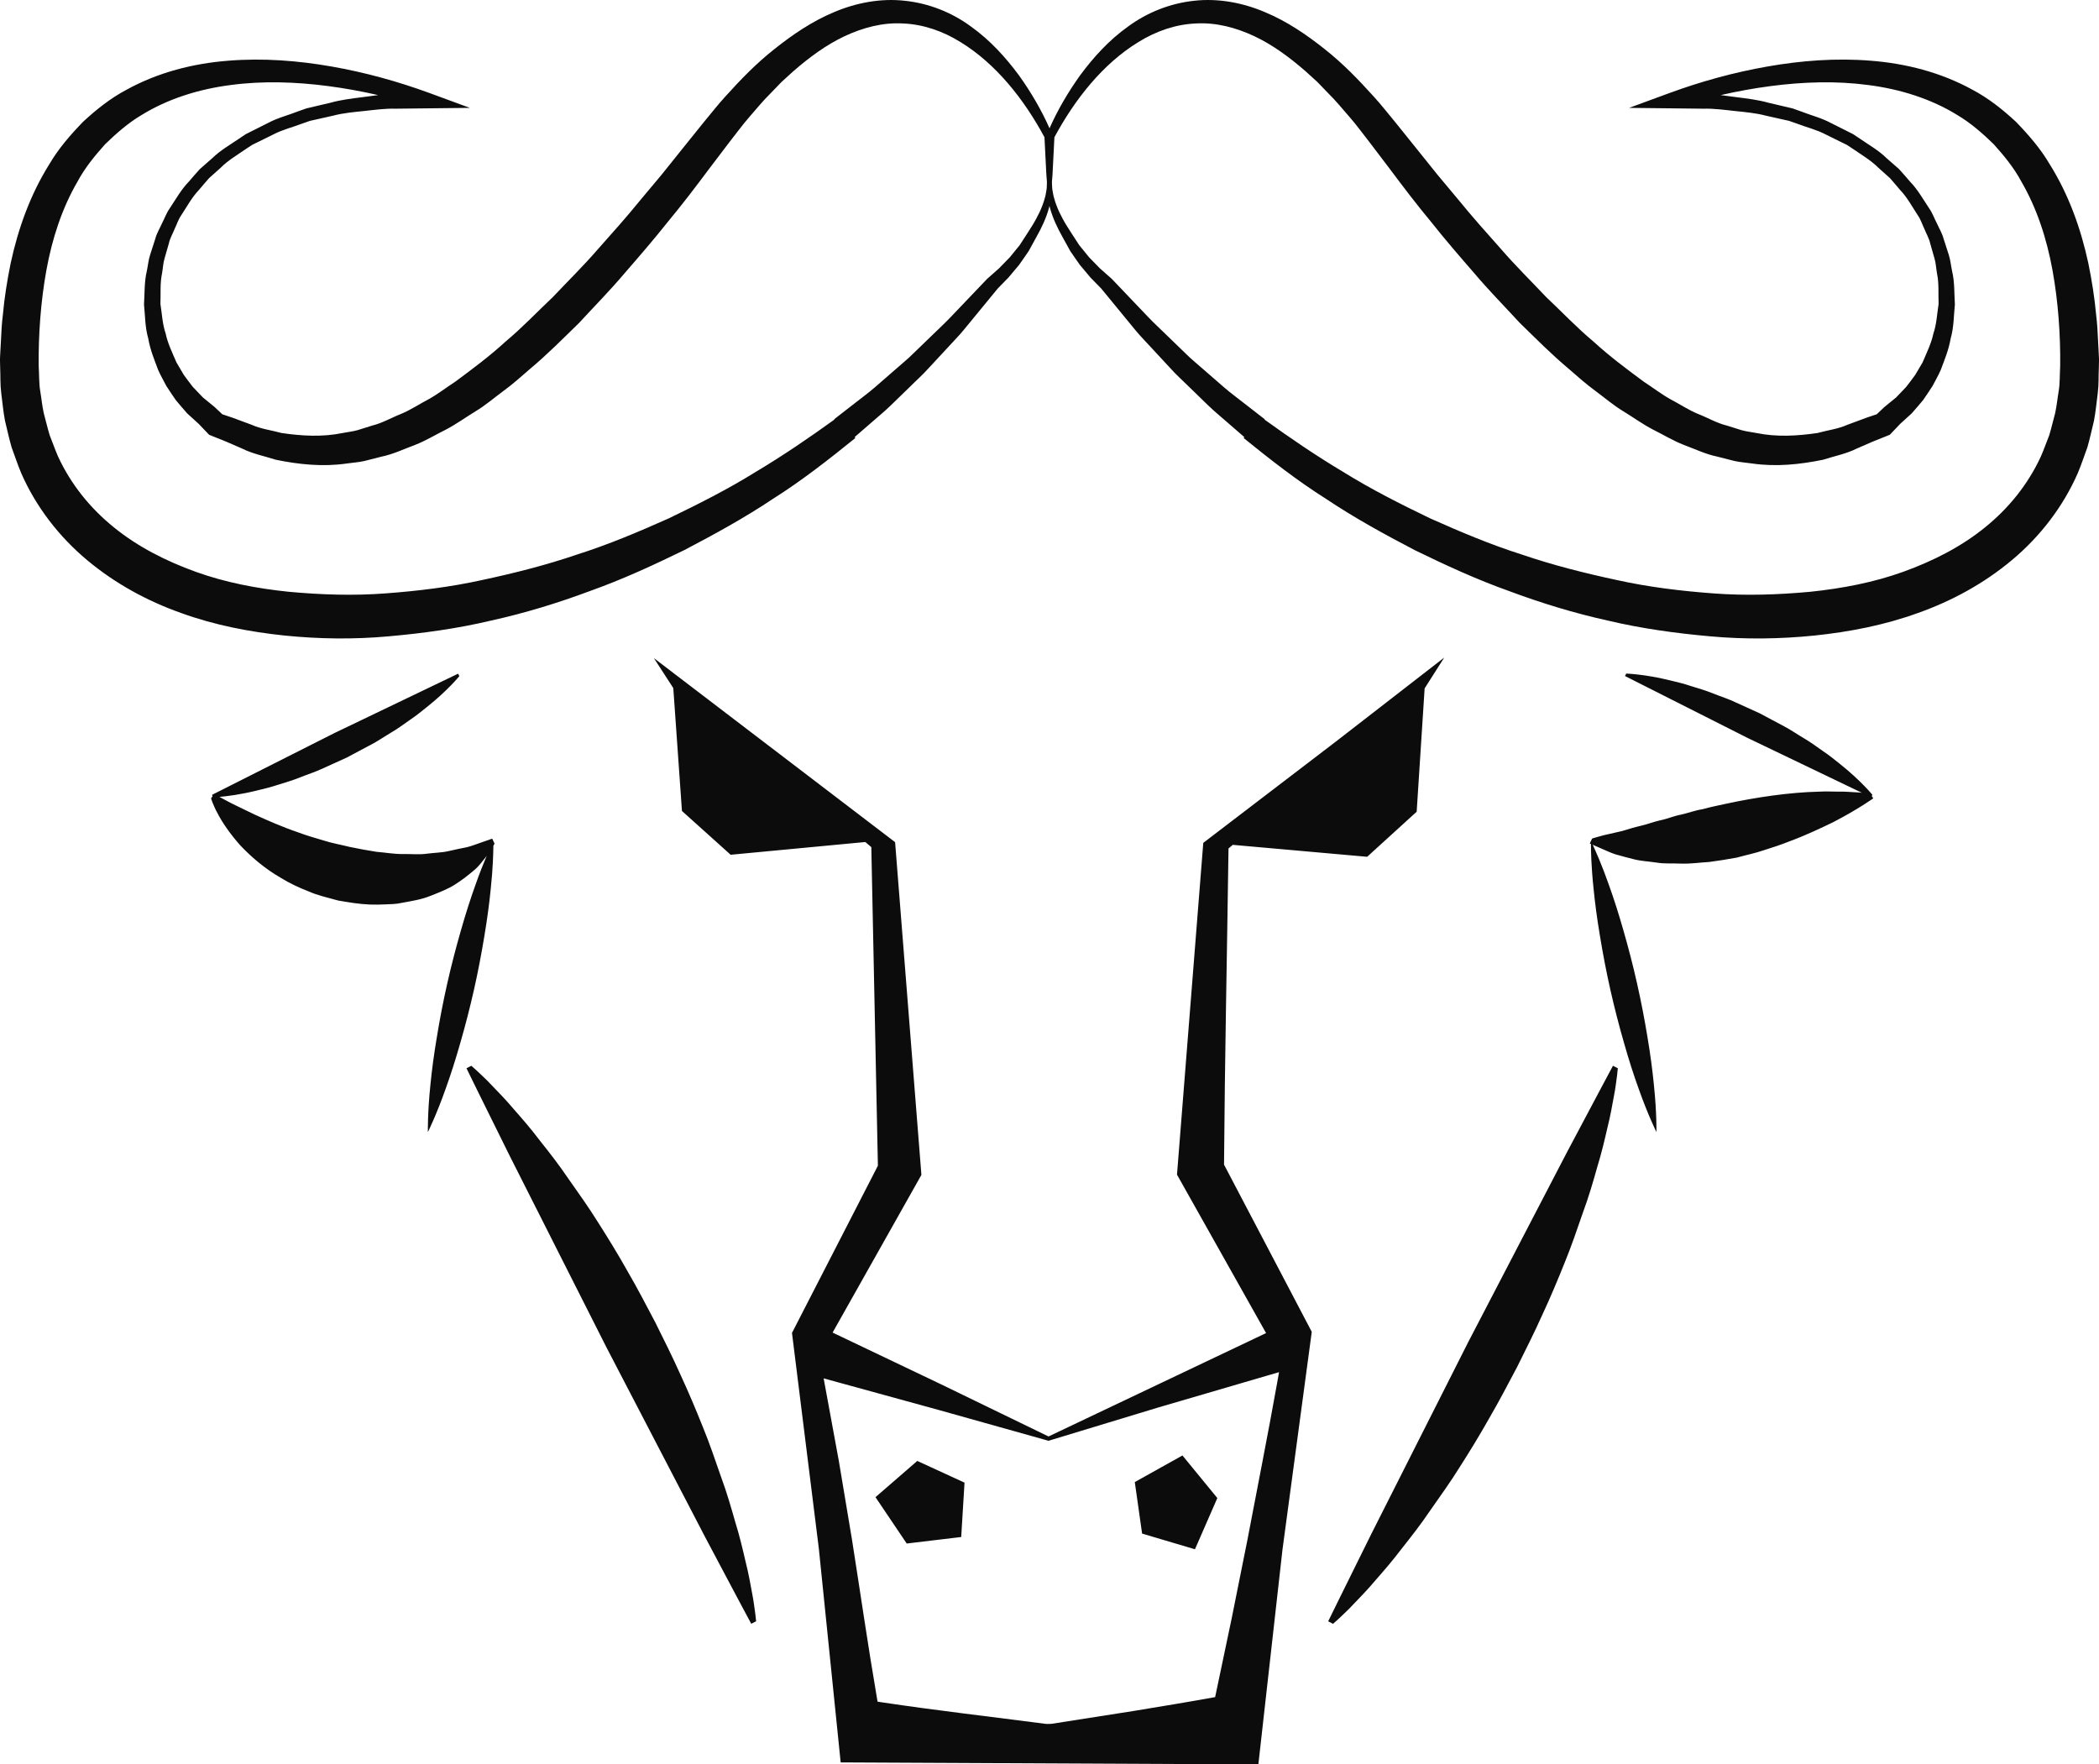 <svg version="1.1" id="图层_1" x="0px" y="0px" width="190px" height="159.711px" viewBox="0 0 190 159.711" enable-background="new 0 0 190 159.711" xml:space="preserve" xmlns="http://www.w3.org/2000/svg" xmlns:xlink="http://www.w3.org/1999/xlink" xmlns:xml="http://www.w3.org/XML/1998/namespace">
  <path fill="#0C0C0C" d="M189.991,32.324l-0.014-0.294l-0.062-1.175c-0.037-0.782-0.072-1.565-0.174-2.35
	c-0.139-1.566-0.393-3.132-0.709-4.688c-0.67-3.103-1.762-6.183-3.496-8.952c-0.822-1.406-1.912-2.658-3.049-3.835
	c-1.203-1.116-2.5-2.147-3.947-2.91c-2.867-1.579-6.057-2.38-9.199-2.624c-3.151-0.257-6.287-0.013-9.338,0.521
	c-3.057,0.535-6.039,1.358-8.932,2.422l-3.607,1.326l3.853,0.042l2.862,0.032c0.959-0.028,1.9,0.106,2.851,0.208
	c0.949,0.099,1.899,0.18,2.819,0.424l1.394,0.313l0.695,0.155l0.672,0.234c0.881,0.342,1.819,0.558,2.655,1.001l1.271,0.627
	l0.637,0.311l0.592,0.39c0.773,0.537,1.597,1.012,2.263,1.683l1.05,0.939c0.313,0.347,0.606,0.712,0.913,1.065
	c0.654,0.681,1.091,1.517,1.604,2.294c0.271,0.385,0.404,0.84,0.607,1.257c0.174,0.434,0.418,0.838,0.518,1.297l0.383,1.34
	c0.135,0.444,0.15,0.916,0.232,1.37c0.194,0.911,0.106,1.845,0.145,2.764c-0.141,0.905-0.182,1.854-0.473,2.684
	c-0.17,0.837-0.601,1.738-0.986,2.628l-0.66,1.117c-0.256,0.367-0.541,0.715-0.807,1.074l-0.922,0.966l-1.027,0.838l-0.053,0.043
	l-0.066,0.064l-0.605,0.572l-0.498,0.168l-0.354,0.119l-0.179,0.063l-0.281,0.106l-1.334,0.494
	c-0.873,0.391-1.814,0.496-2.713,0.747c-1.84,0.271-3.701,0.378-5.523,0.003c-0.455-0.091-0.914-0.132-1.361-0.26l-1.334-0.418
	c-0.901-0.218-1.731-0.713-2.604-1.052c-0.867-0.357-1.672-0.9-2.51-1.337c-0.83-0.464-1.6-1.062-2.402-1.583
	c-1.549-1.146-3.105-2.303-4.549-3.629c-1.497-1.248-2.854-2.684-4.281-4.028c-1.354-1.437-2.762-2.815-4.06-4.315
	c-1.317-1.479-2.638-2.958-3.886-4.493l-1.905-2.279l-1.88-2.344l-1.879-2.336c-0.664-0.786-1.282-1.604-1.981-2.363
	c-1.381-1.531-2.819-3.027-4.473-4.325c-1.636-1.302-3.397-2.504-5.394-3.337c-1.979-0.844-4.213-1.275-6.406-1.029
	c-2.188,0.229-4.273,1.072-5.979,2.33c-1.73,1.231-3.14,2.787-4.359,4.438c-1.076,1.51-2.006,3.089-2.754,4.777
	c-0.749-1.688-1.679-3.268-2.755-4.777c-1.22-1.649-2.628-3.205-4.36-4.438c-1.704-1.258-3.789-2.102-5.979-2.329
	c-2.192-0.247-4.427,0.185-6.405,1.026c-1.995,0.833-3.756,2.036-5.393,3.338c-1.653,1.299-3.093,2.793-4.473,4.325
	c-0.7,0.761-1.319,1.576-1.982,2.363l-1.879,2.336l-1.88,2.344l-1.906,2.278c-1.248,1.537-2.567,3.016-3.885,4.495
	c-1.298,1.497-2.705,2.88-4.06,4.313c-1.429,1.348-2.784,2.782-4.281,4.03c-1.443,1.325-3.001,2.481-4.55,3.629
	c-0.802,0.521-1.571,1.119-2.401,1.582c-0.838,0.438-1.643,0.979-2.51,1.338c-0.87,0.339-1.702,0.834-2.604,1.052l-1.334,0.418
	c-0.447,0.128-0.907,0.169-1.362,0.26c-1.82,0.375-3.683,0.269-5.522-0.003c-0.898-0.251-1.84-0.356-2.713-0.747l-1.334-0.494
	l-0.282-0.106l-0.178-0.062l-0.355-0.119L20.123,37.5l-0.61-0.575l-0.065-0.062l-0.052-0.043l-1.027-0.84l-0.922-0.966
	c-0.266-0.36-0.55-0.707-0.807-1.075l-0.658-1.117c-0.388-0.89-0.818-1.792-0.985-2.628c-0.292-0.827-0.334-1.777-0.475-2.683
	c0.037-0.92-0.05-1.853,0.145-2.765c0.082-0.454,0.098-0.927,0.232-1.369l0.386-1.34c0.097-0.459,0.341-0.863,0.515-1.297
	c0.204-0.419,0.338-0.873,0.607-1.257c0.514-0.777,0.952-1.613,1.605-2.294c0.306-0.354,0.599-0.72,0.913-1.065l1.051-0.939
	c0.663-0.671,1.485-1.146,2.26-1.683l0.591-0.39l0.637-0.311l1.271-0.627c0.836-0.443,1.775-0.659,2.657-1.001l0.671-0.234
	l0.696-0.155l1.391-0.313c0.921-0.244,1.872-0.325,2.82-0.424c0.949-0.102,1.891-0.236,2.851-0.208l2.862-0.032l3.85-0.042
	l-3.605-1.326c-2.892-1.063-5.875-1.887-8.931-2.422c-3.052-0.532-6.187-0.776-9.34-0.521c-3.144,0.245-6.33,1.045-9.197,2.624
	c-1.448,0.763-2.744,1.794-3.947,2.91c-1.138,1.177-2.227,2.429-3.049,3.837c-1.735,2.769-2.826,5.85-3.496,8.95
	c-0.317,1.556-0.57,3.12-0.709,4.688c-0.102,0.785-0.137,1.566-0.174,2.35L0.02,32.03l-0.014,0.294l-0.007,0.232l0.003,0.143
	l0.013,0.57c0.038,0.779-0.009,1.479,0.098,2.321c0.109,0.835,0.183,1.689,0.342,2.506c0.199,0.799,0.365,1.607,0.598,2.399
	c0.287,0.776,0.545,1.567,0.867,2.331c1.333,3.052,3.437,5.765,5.972,7.881c2.536,2.122,5.454,3.702,8.494,4.779
	c3.04,1.104,6.197,1.708,9.348,2.04c3.154,0.321,6.325,0.359,9.45,0.073c3.125-0.277,6.235-0.705,9.272-1.426
	c3.048-0.672,6.034-1.587,8.946-2.674c2.93-1.042,5.753-2.346,8.536-3.703c2.745-1.438,5.464-2.924,8.037-4.646
	c2.615-1.649,5.051-3.563,7.448-5.5l-0.059-0.087l1.463-1.269c0.599-0.534,1.226-1.034,1.8-1.593l1.723-1.673
	c0.563-0.566,1.168-1.093,1.697-1.689l1.628-1.756c0.533-0.594,1.104-1.152,1.605-1.771l3.029-3.688l-0.064,0.063l1.043-1.066
	l0.963-1.148c0.293-0.407,0.573-0.824,0.857-1.234l0.724-1.315l-0.017,0.028c0.479-0.843,0.896-1.73,1.152-2.681
	c0.015-0.044,0.019-0.093,0.031-0.139c0.012,0.045,0.017,0.094,0.031,0.139c0.257,0.949,0.673,1.838,1.151,2.681l-0.018-0.028
	l0.727,1.315c0.285,0.41,0.564,0.827,0.857,1.234l0.963,1.148l1.043,1.066l-0.063-0.063l3.028,3.688
	c0.502,0.622,1.072,1.181,1.606,1.773l1.628,1.757c0.529,0.597,1.135,1.124,1.697,1.688l1.723,1.673
	c0.574,0.559,1.201,1.061,1.801,1.593l1.463,1.269l-0.059,0.086c2.396,1.937,4.833,3.851,7.449,5.5
	c2.572,1.724,5.291,3.21,8.036,4.646c2.782,1.357,5.606,2.661,8.536,3.703c2.912,1.087,5.896,2.002,8.947,2.674
	c3.035,0.721,6.146,1.147,9.27,1.426c3.127,0.284,6.299,0.248,9.451-0.073c3.15-0.332,6.309-0.936,9.348-2.04
	c3.041-1.077,5.959-2.657,8.496-4.78c2.535-2.115,4.637-4.828,5.971-7.88c0.322-0.765,0.58-1.557,0.867-2.331
	c0.232-0.792,0.398-1.602,0.596-2.399c0.16-0.815,0.232-1.673,0.344-2.506c0.105-0.846,0.06-1.542,0.099-2.321l0.013-0.569
	l0.004-0.144L189.991,32.324z M94.713,17.271c-0.042,0.225-0.066,0.445-0.14,0.662c-0.063,0.218-0.119,0.437-0.21,0.646
	c-0.154,0.426-0.357,0.836-0.574,1.236c-0.215,0.403-0.464,0.79-0.712,1.177L93.06,21.02l-0.762,1.174
	c-0.297,0.362-0.585,0.729-0.884,1.088l-0.979,1.005l-1.056,0.935l-0.01,0.005l-0.056,0.061l-3.25,3.406
	c-0.539,0.569-1.12,1.098-1.677,1.646l-1.687,1.631c-0.55,0.557-1.168,1.038-1.748,1.56l-1.766,1.536
	c-0.586,0.514-1.224,0.964-1.831,1.449l-1.842,1.432l0.02,0.03c-2.311,1.666-4.662,3.27-7.101,4.725
	c-2.537,1.579-5.208,2.926-7.891,4.218c-2.72,1.216-5.468,2.375-8.302,3.275c-2.812,0.96-5.693,1.687-8.583,2.305
	c-2.89,0.641-5.827,0.995-8.755,1.212c-2.936,0.224-5.869,0.12-8.76-0.146c-2.887-0.297-5.749-0.842-8.433-1.812
	c-2.676-0.967-5.221-2.252-7.377-4.004c-2.161-1.737-3.919-3.923-5.072-6.425c-0.277-0.631-0.5-1.286-0.759-1.929
	c-0.205-0.661-0.354-1.343-0.54-2.013c-0.146-0.671-0.205-1.336-0.319-2.004c-0.113-0.659-0.087-1.49-0.136-2.229
	c-0.035-2.813,0.183-5.853,0.694-8.679c0.517-2.853,1.411-5.617,2.831-8.054c0.67-1.248,1.565-2.332,2.497-3.371
	c1.001-0.97,2.057-1.9,3.268-2.622c2.396-1.482,5.196-2.357,8.088-2.729c2.896-0.388,5.885-0.29,8.835,0.097
	c1.513,0.198,3.02,0.474,4.515,0.815c-0.475,0.056-0.948,0.125-1.422,0.187c-0.979,0.126-1.959,0.239-2.914,0.509L28.45,9.644
	l-0.721,0.17l-0.701,0.249c-0.923,0.364-1.895,0.601-2.773,1.071l-1.333,0.67l-0.667,0.335l-0.621,0.414
	c-0.82,0.566-1.697,1.055-2.415,1.762l-1.128,0.989c-0.341,0.366-0.661,0.753-0.992,1.131c-0.704,0.723-1.192,1.61-1.75,2.445
	c-0.29,0.414-0.452,0.897-0.688,1.342c-0.202,0.461-0.476,0.896-0.602,1.386l-0.465,1.443c-0.159,0.479-0.199,0.989-0.304,1.485
	c-0.239,0.991-0.189,2.016-0.254,3.028c0.104,1.016,0.087,2.029,0.38,3.062c0.19,1.081,0.564,1.953,0.901,2.863
	c0.258,0.573,0.486,0.949,0.734,1.435c0.273,0.443,0.578,0.868,0.871,1.302c0.328,0.405,0.68,0.796,1.024,1.195l1.17,1.064
	l-0.115-0.103l0.795,0.835l0.131,0.137l0.268,0.109l1.29,0.518l1.451,0.631c0.946,0.474,2.012,0.674,3.026,1.002
	c2.09,0.432,4.283,0.656,6.42,0.342c0.533-0.076,1.079-0.108,1.603-0.227l1.557-0.396c1.064-0.22,2.016-0.686,3.017-1.055
	c0.994-0.385,1.883-0.939,2.831-1.406c0.932-0.489,1.771-1.102,2.663-1.646c0.898-0.54,1.676-1.216,2.509-1.831
	c0.84-0.61,1.606-1.294,2.379-1.97c1.581-1.319,3.014-2.769,4.476-4.194c1.376-1.495,2.811-2.944,4.116-4.493
	c1.327-1.529,2.654-3.06,3.913-4.649c1.302-1.565,2.519-3.166,3.716-4.769l1.82-2.398c0.607-0.761,1.178-1.563,1.814-2.293
	c0.641-0.728,1.251-1.492,1.938-2.164l1.006-1.042l1.063-0.968c1.438-1.25,2.975-2.394,4.655-3.182
	c1.675-0.784,3.475-1.255,5.286-1.149c1.81,0.074,3.597,0.685,5.201,1.685c3.222,1.972,5.756,5.189,7.599,8.611l0.175,3.444
	l0.004,0.048l0.002,0.012c0.013,0.226,0.049,0.449,0.041,0.674C94.749,16.824,94.766,17.049,94.713,17.271z M186.354,35.381
	c-0.115,0.668-0.175,1.331-0.32,2.004c-0.187,0.67-0.334,1.352-0.538,2.013c-0.261,0.642-0.48,1.297-0.761,1.926
	c-1.151,2.505-2.91,4.689-5.069,6.428c-2.158,1.752-4.701,3.037-7.379,4.004c-2.685,0.97-5.546,1.513-8.433,1.812
	c-2.892,0.266-5.824,0.368-8.759,0.146c-2.93-0.217-5.866-0.571-8.756-1.212c-2.89-0.618-5.771-1.345-8.584-2.305
	c-2.834-0.9-5.58-2.061-8.299-3.275c-2.685-1.292-5.354-2.639-7.893-4.218c-2.439-1.456-4.789-3.06-7.102-4.726l0.02-0.029
	l-1.844-1.432c-0.605-0.482-1.243-0.937-1.829-1.449l-1.767-1.537c-0.578-0.521-1.197-1.003-1.748-1.56l-1.686-1.632
	c-0.557-0.55-1.139-1.075-1.678-1.646l-3.25-3.406l-0.057-0.061l-0.009-0.005l-1.056-0.935l-0.979-1.005
	c-0.3-0.357-0.588-0.726-0.885-1.088l-0.762-1.174l-0.016-0.026c-0.248-0.387-0.498-0.772-0.713-1.177
	c-0.217-0.4-0.42-0.812-0.574-1.236c-0.09-0.211-0.146-0.429-0.208-0.646c-0.074-0.217-0.099-0.438-0.141-0.662
	c-0.053-0.222-0.035-0.445-0.057-0.672c-0.007-0.225,0.029-0.446,0.041-0.673l0.002-0.005l0.001-0.005l0.004-0.053l0.143-2.81
	v-0.022l0.033-0.611c1.843-3.422,4.377-6.641,7.599-8.612c1.605-1,3.393-1.609,5.203-1.685c1.812-0.104,3.609,0.365,5.284,1.149
	c1.681,0.788,3.218,1.932,4.654,3.183l1.063,0.967l1.006,1.043c0.688,0.671,1.297,1.438,1.938,2.164
	c0.639,0.73,1.208,1.531,1.813,2.293l1.822,2.399c1.196,1.601,2.414,3.2,3.717,4.768c1.258,1.591,2.586,3.121,3.912,4.648
	c1.307,1.55,2.74,2.998,4.116,4.493c1.462,1.427,2.896,2.875,4.476,4.196c0.773,0.676,1.539,1.355,2.379,1.968
	c0.834,0.616,1.611,1.291,2.509,1.831c0.894,0.547,1.731,1.157,2.664,1.646c0.946,0.467,1.836,1.021,2.83,1.406
	c1.002,0.369,1.954,0.835,3.019,1.055l1.557,0.396c0.522,0.117,1.068,0.149,1.602,0.227c2.137,0.314,4.33,0.09,6.42-0.342
	c1.016-0.328,2.08-0.528,3.027-1.002l1.451-0.631l1.289-0.519l0.27-0.108l0.131-0.137l0.795-0.836l-0.117,0.104l1.17-1.064
	c0.344-0.397,0.695-0.79,1.025-1.194c0.293-0.434,0.598-0.857,0.871-1.302c0.248-0.484,0.477-0.86,0.734-1.435
	c0.336-0.91,0.713-1.782,0.902-2.862c0.293-1.032,0.272-2.046,0.379-3.063c-0.064-1.015-0.015-2.038-0.254-3.029
	c-0.105-0.494-0.146-1.005-0.304-1.485l-0.465-1.442c-0.127-0.49-0.399-0.926-0.603-1.386c-0.236-0.443-0.397-0.929-0.688-1.343
	c-0.559-0.834-1.047-1.724-1.752-2.445c-0.33-0.376-0.65-0.765-0.992-1.131l-1.129-0.989c-0.717-0.707-1.594-1.194-2.412-1.762
	l-0.623-0.414l-0.666-0.335l-1.334-0.67c-0.879-0.472-1.85-0.707-2.773-1.071l-0.699-0.249l-0.723-0.17l-1.445-0.339
	c-0.954-0.27-1.934-0.383-2.913-0.509c-0.474-0.063-0.948-0.131-1.423-0.187c1.494-0.342,3-0.617,4.515-0.815
	c2.951-0.387,5.938-0.483,8.836-0.097c2.892,0.37,5.69,1.245,8.088,2.729c1.212,0.722,2.267,1.652,3.267,2.622
	c0.934,1.039,1.828,2.123,2.498,3.371c1.42,2.437,2.313,5.201,2.832,8.054c0.512,2.825,0.729,5.864,0.692,8.679
	C186.44,33.891,186.469,34.722,186.354,35.381z M83.031,132.242l4.277,1.965l-0.3,4.922l-4.932,0.59l-2.828-4.197L83.031,132.242z
	 M102.721,134.156l4.313-2.408l3.158,3.854l-2.025,4.637l-4.785-1.42L102.721,134.156z M110.799,105.424v-0.061
	c0.067-9.467,0.271-18.931,0.402-28.395l0.004-0.166l0.129-0.112l0.133-0.112l0.119-0.103l0.157,0.013l12.011,1.068l4.482-4.08
	l0.713-11.044l0.008-0.122l0.068-0.106l1.706-2.681l-9.81,7.604l-12.002,9.169l-2.379,30.031l7.896,14.044l0.169,0.299l-0.308,0.146
	l-19.283,9.164l-0.103,0.049l-0.099-0.049l-9.602-4.66l-9.634-4.596l-0.21-0.1l0.115-0.205l7.924-14.068l-2.382-30.12L59.187,59.57
	l1.682,2.594l0.075,0.117l0.012,0.143l0.773,10.983l4.409,3.965l11.932-1.129l0.26-0.024l0.199,0.172l0.134,0.113l0.209,0.179
	l0.005,0.276l0.586,28.394l0.004,0.165l-0.075,0.146l-7.702,14.99l2.434,19.55l1.973,19.327l37.809,0.181l2.185-19.457l2.649-19.7
	l-7.915-15.084L110.799,105.424z M115.779,124.207l-0.178,0.998c-0.846,4.744-1.791,9.471-2.689,14.205l-1.422,7.09l-1.496,7.121
	l-0.044,0.008c-2.456,0.445-4.92,0.85-7.383,1.254l-7.395,1.158l-0.026,0.004h-0.037l-0.381,0.004h-0.029l-0.033-0.004
	c-4.948-0.648-9.907-1.213-14.843-1.953l-0.385-0.059l-0.065-0.375c-0.815-4.75-1.498-9.521-2.25-14.283l-1.192-7.131l-1.308-7.109
	l-0.067-0.367l0.366,0.101l10.033,2.756l9.957,2.793l0.005-0.002h0.003l9.898-3.004l9.984-2.921L115.779,124.207z M42.907,89.578
	c-0.371,1.646-0.794,3.28-1.234,4.804c-0.432,1.523-0.886,2.937-1.32,4.135c-0.844,2.405-1.622,3.96-1.622,3.96
	s-0.036-1.737,0.229-4.271c0.122-1.271,0.316-2.739,0.58-4.304c0.253-1.563,0.572-3.222,0.943-4.869
	c0.37-1.646,0.797-3.279,1.236-4.802c0.434-1.523,0.888-2.936,1.321-4.136c0.375-1.07,0.732-1.958,1.019-2.63
	c-0.027,0.036-0.044,0.066-0.074,0.103c-0.281,0.346-0.623,0.843-1.098,1.229c-0.471,0.396-1.029,0.844-1.688,1.262
	c-0.658,0.424-1.411,0.706-2.236,1.036c-0.83,0.338-1.704,0.465-2.642,0.64c-0.47,0.108-0.934,0.105-1.408,0.128
	c-0.474,0.026-0.956,0.031-1.441,0.015c-0.958-0.037-1.914-0.199-2.862-0.363c-0.912-0.26-1.857-0.456-2.701-0.837
	c-0.864-0.335-1.688-0.724-2.436-1.184c-1.521-0.87-2.772-1.96-3.747-2.998c-0.955-1.081-1.638-2.102-2.046-2.902
	c-0.217-0.37-0.347-0.74-0.446-0.959c-0.094-0.229-0.126-0.364-0.126-0.364l0.135-0.209l-0.055-0.111c0,0,0.074-0.036,0.188-0.095
	l0.001-0.001h0.001c0.989-0.499,5.936-2.996,10.896-5.5c5.599-2.686,11.196-5.374,11.196-5.374l0.108,0.225
	c0-0.001-1.078,1.322-2.945,2.801c-0.463,0.378-0.968,0.78-1.525,1.157c-0.552,0.39-1.128,0.813-1.757,1.181
	c-0.63,0.37-1.249,0.813-1.935,1.151c-0.675,0.357-1.361,0.723-2.046,1.087c-0.707,0.321-1.415,0.642-2.111,0.957
	c-0.688,0.33-1.417,0.555-2.093,0.827c-0.675,0.275-1.363,0.47-2.007,0.673c-0.64,0.214-1.268,0.364-1.847,0.503
	c-1.519,0.381-2.764,0.531-3.447,0.592c0.143,0.079,0.304,0.167,0.505,0.273c0.635,0.354,1.58,0.787,2.697,1.333
	c1.133,0.514,2.458,1.106,3.928,1.607c0.727,0.272,1.493,0.498,2.274,0.726c0.775,0.25,1.591,0.388,2.389,0.589
	c0.805,0.164,1.614,0.32,2.413,0.442c0.804,0.065,1.595,0.206,2.362,0.204c0.767-0.019,1.518,0.069,2.213-0.034
	c0.697-0.088,1.37-0.096,1.967-0.235c0.597-0.143,1.148-0.25,1.642-0.349c0.485-0.116,0.885-0.296,1.228-0.402
	c0.681-0.238,1.07-0.374,1.07-0.374l0.213,0.448c0,0-0.042,0.083-0.106,0.198c-0.006,0.656-0.042,2.043-0.233,3.849
	c-0.123,1.271-0.317,2.74-0.579,4.304C43.591,86.272,43.278,87.931,42.907,89.578z M68.369,146.083
	c0.049,0.439,0.074,0.674,0.074,0.674l-0.441,0.227c0,0-0.417-0.778-1.145-2.141c-0.726-1.365-1.76-3.316-3.002-5.656
	c-2.444-4.699-5.703-10.967-8.962-17.231c-3.186-6.306-6.369-12.609-8.759-17.337c-1.175-2.374-2.153-4.354-2.839-5.738
	c-0.681-1.388-1.07-2.182-1.07-2.182l0.441-0.226c0,0,0.177,0.157,0.506,0.453c0.31,0.308,0.806,0.734,1.35,1.323
	c0.557,0.583,1.254,1.28,1.962,2.127c0.734,0.832,1.559,1.773,2.368,2.848c0.843,1.057,1.743,2.206,2.599,3.473
	c0.881,1.256,1.828,2.567,2.704,3.979c0.89,1.403,1.794,2.864,2.642,4.383c0.878,1.502,1.689,3.07,2.515,4.632
	c0.785,1.584,1.578,3.16,2.287,4.75c0.73,1.58,1.397,3.16,2.013,4.705c0.634,1.535,1.141,3.074,1.649,4.518
	c0.531,1.434,0.933,2.84,1.303,4.139c0.4,1.283,0.682,2.502,0.932,3.584c0.275,1.066,0.435,2.041,0.585,2.832
	C68.241,145.001,68.298,145.654,68.369,146.083z M169.43,72.058l0.135,0.208c0,0-1.379,0.993-3.625,2.156
	c-1.141,0.55-2.475,1.188-3.963,1.737c-0.736,0.298-1.518,0.55-2.311,0.801c-0.789,0.275-1.627,0.438-2.443,0.667
	c-0.836,0.153-1.678,0.292-2.506,0.398c-0.838,0.047-1.656,0.17-2.457,0.149c-0.799-0.037-1.576,0.029-2.303-0.093
	c-0.728-0.11-1.425-0.14-2.046-0.298c-0.622-0.152-1.188-0.313-1.688-0.452c-0.494-0.158-0.9-0.373-1.248-0.512
	c-0.35-0.151-0.619-0.27-0.801-0.349c0.27,0.578,0.844,1.869,1.457,3.619c0.434,1.2,0.887,2.611,1.321,4.136
	c0.438,1.521,0.865,3.155,1.234,4.802c0.37,1.647,0.69,3.306,0.944,4.869c0.263,1.563,0.457,3.033,0.578,4.304
	c0.269,2.534,0.23,4.271,0.23,4.271s-0.777-1.555-1.623-3.96c-0.434-1.198-0.889-2.61-1.318-4.135
	c-0.441-1.522-0.863-3.157-1.234-4.805c-0.371-1.646-0.684-3.306-0.94-4.868c-0.263-1.563-0.457-3.032-0.579-4.304
	c-0.208-1.957-0.234-3.428-0.234-4.001c-0.063-0.026-0.105-0.045-0.105-0.045l0.105-0.224v-0.001l0,0l0.107-0.226
	c0,0,0.131-0.037,0.375-0.111c0.235-0.055,0.592-0.182,0.985-0.257c0.382-0.089,0.843-0.193,1.375-0.315
	c0.521-0.157,1.082-0.336,1.644-0.462c0.561-0.123,1.178-0.367,1.774-0.501c0.594-0.111,1.245-0.395,1.875-0.513
	c0.635-0.137,1.305-0.396,1.969-0.494c0.67-0.193,1.365-0.325,2.058-0.48c2.789-0.605,5.824-1.045,8.424-1.107
	c0.635-0.04,1.268-0.005,1.818-0.003c0.545-0.02,1.067,0.039,1.485,0.054c0.237,0.005,0.446,0.027,0.635,0.049
	c-1.76-0.845-6.053-2.906-10.354-4.97c-5.543-2.798-11.086-5.597-11.086-5.597l0.108-0.224c0,0.002,1.705,0.05,4.019,0.628
	c0.58,0.137,1.207,0.289,1.846,0.504c0.646,0.198,1.332,0.396,2.008,0.672c0.676,0.273,1.406,0.493,2.092,0.83
	c0.695,0.316,1.402,0.639,2.109,0.959c0.686,0.365,1.371,0.73,2.047,1.089c0.682,0.346,1.303,0.783,1.932,1.154
	c0.631,0.366,1.205,0.795,1.758,1.183c0.558,0.373,1.062,0.779,1.525,1.154c1.867,1.479,2.947,2.798,2.947,2.798L169.43,72.058z
	 M146.004,96.472l0.44,0.226c0,0-0.024,0.235-0.071,0.677c-0.068,0.431-0.127,1.083-0.287,1.868
	c-0.148,0.793-0.31,1.765-0.582,2.834c-0.248,1.081-0.531,2.301-0.929,3.585c-0.364,1.301-0.772,2.704-1.304,4.138
	c-0.503,1.448-1.018,2.982-1.648,4.519c-0.621,1.543-1.279,3.127-2.017,4.701c-0.709,1.592-1.509,3.166-2.293,4.748
	c-0.827,1.562-1.644,3.125-2.521,4.629c-0.855,1.517-1.748,2.979-2.646,4.381c-0.874,1.412-1.829,2.722-2.705,3.978
	c-0.853,1.269-1.761,2.416-2.599,3.476c-0.809,1.074-1.635,2.014-2.365,2.848c-0.707,0.848-1.403,1.545-1.958,2.129
	c-0.543,0.59-1.038,1.018-1.347,1.324c-0.33,0.297-0.506,0.455-0.506,0.455l-0.44-0.227c0,0,0.39-0.794,1.071-2.181
	c0.686-1.386,1.662-3.363,2.838-5.738c2.389-4.729,5.572-11.032,8.758-17.338c3.26-6.267,6.518-12.534,8.963-17.234
	c1.242-2.34,2.275-4.289,3.002-5.653C145.588,97.251,146.004,96.472,146.004,96.472z" class="color c1"/>
</svg>